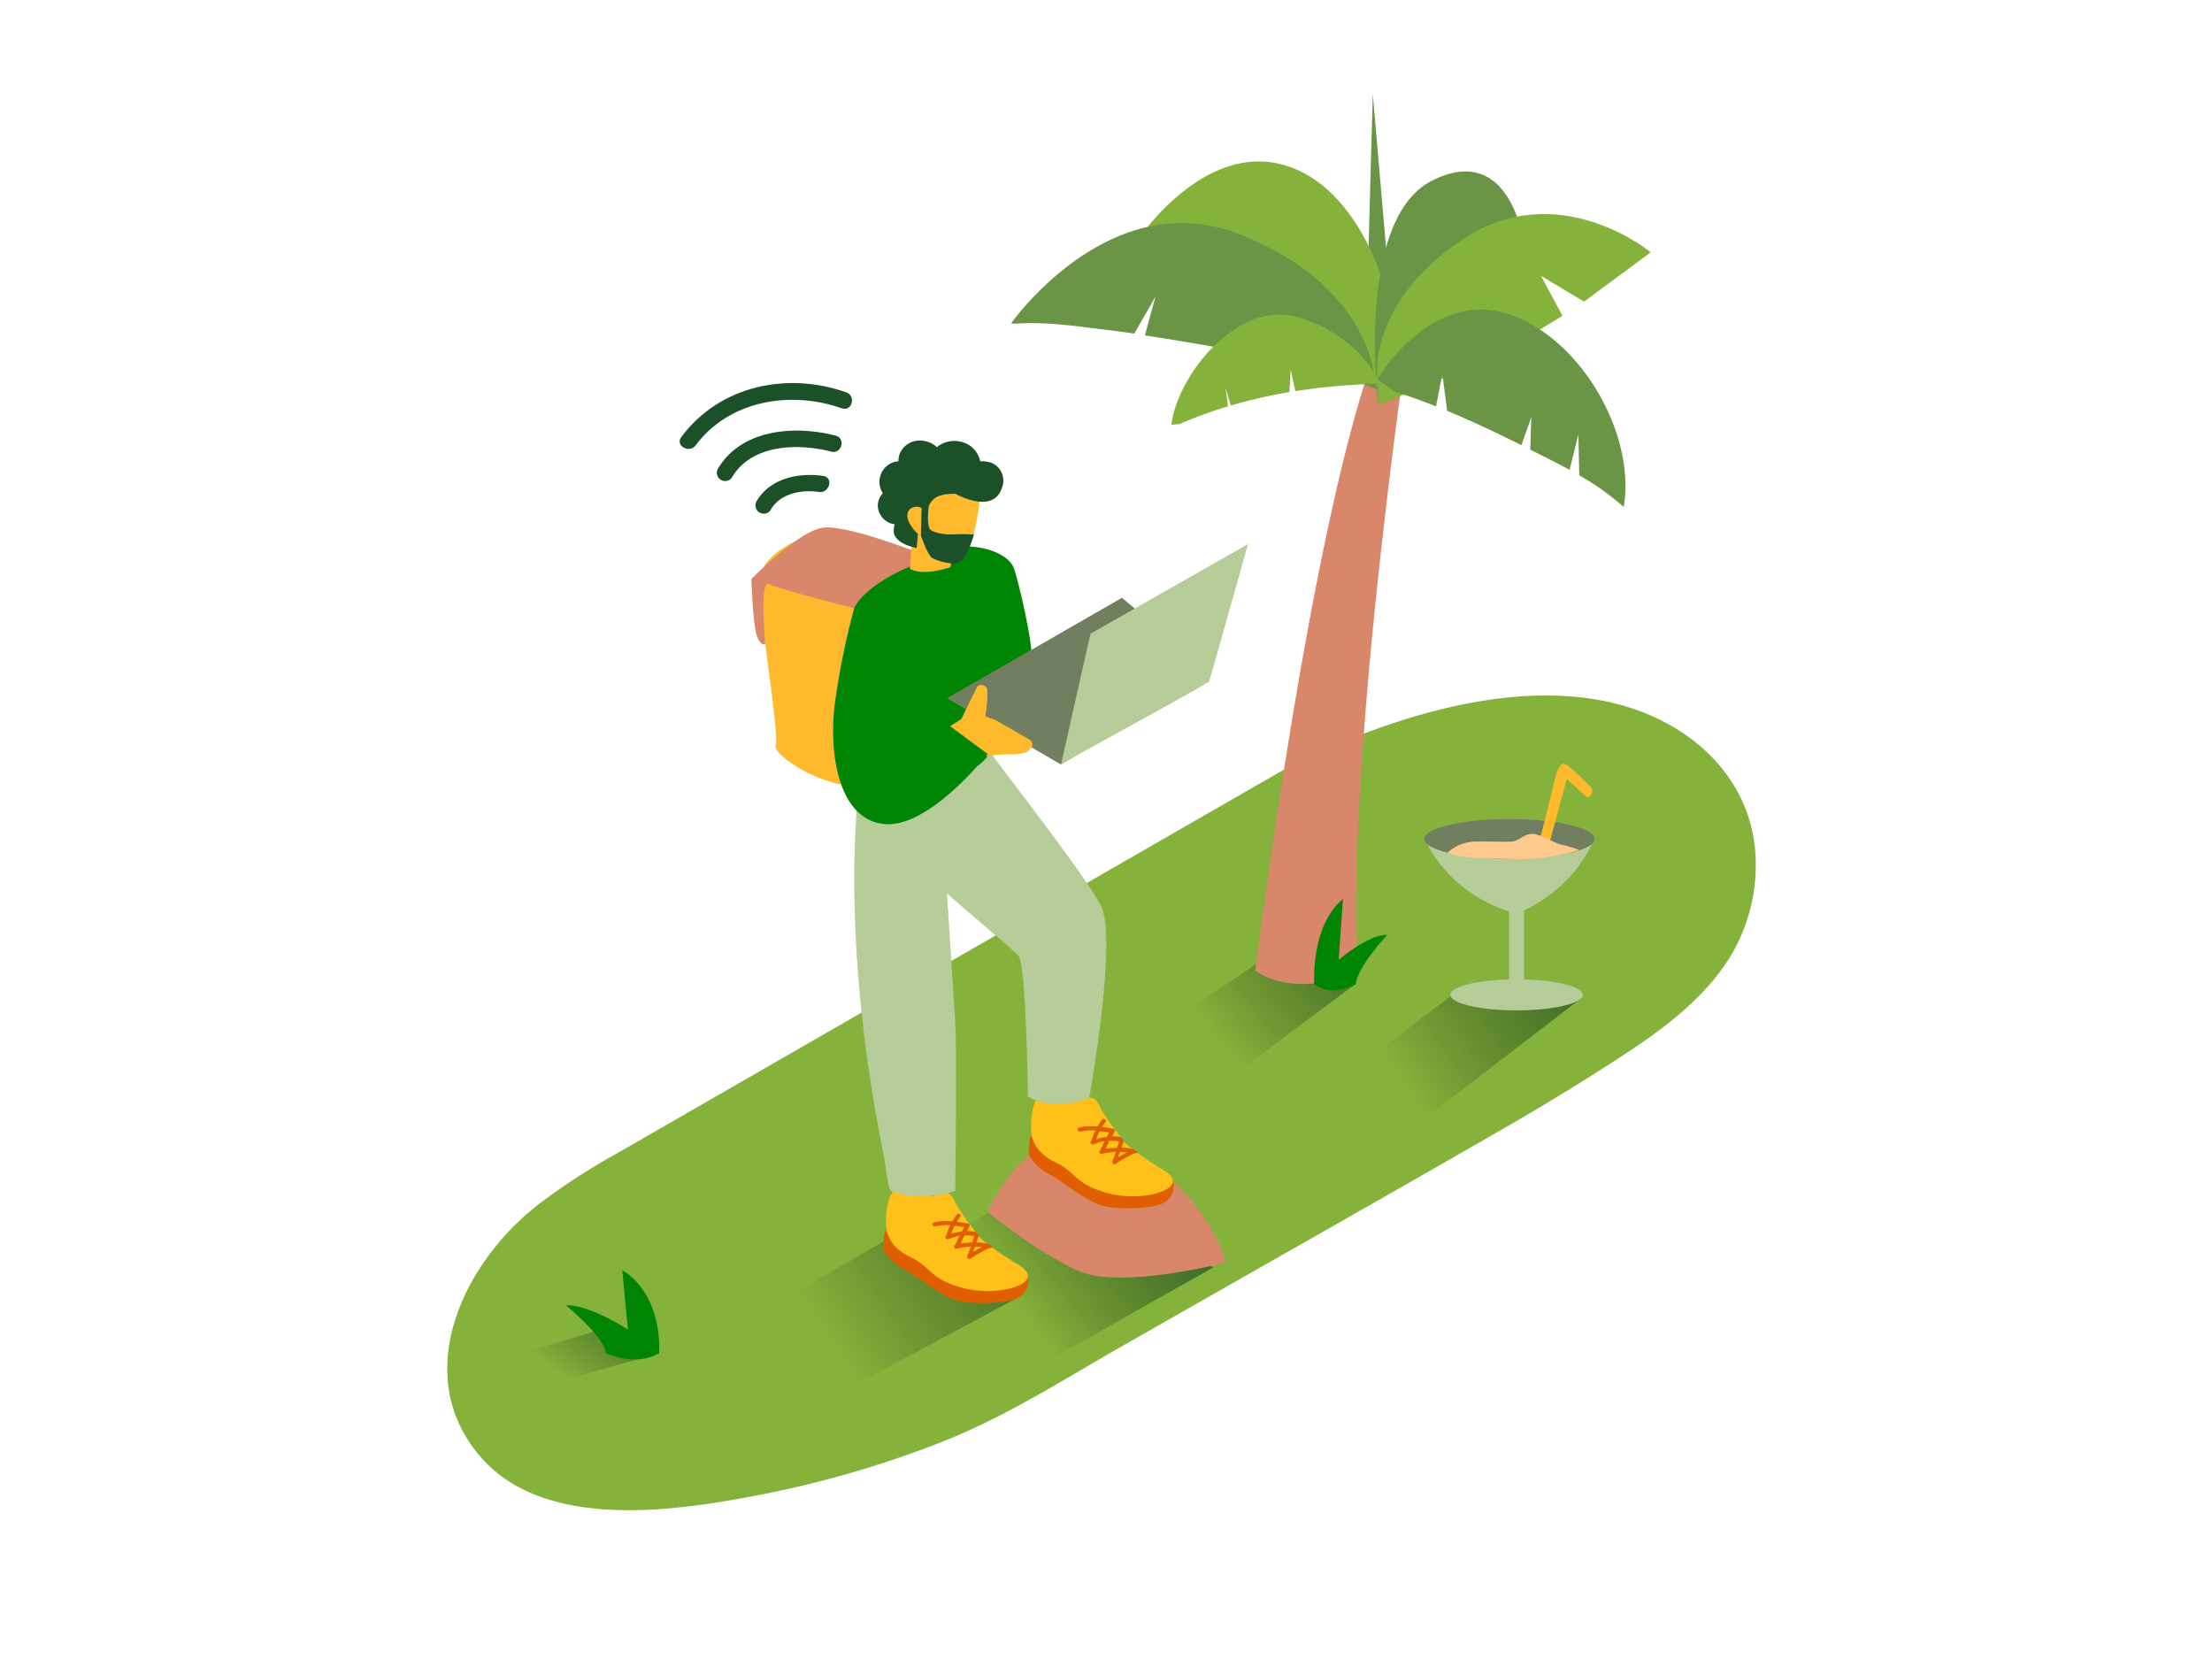 <?xml version="1.0" encoding="UTF-8" standalone="no"?>
<svg
   xmlns:dc="http://purl.org/dc/elements/1.1/"
   xmlns:cc="http://creativecommons.org/ns#"
   xmlns:rdf="http://www.w3.org/1999/02/22-rdf-syntax-ns#"
   xmlns:svg="http://www.w3.org/2000/svg"
   xmlns="http://www.w3.org/2000/svg"
   xmlns:xlink="http://www.w3.org/1999/xlink"
   xmlns:sodipodi="http://sodipodi.sourceforge.net/DTD/sodipodi-0.dtd"
   xmlns:inkscape="http://www.inkscape.org/namespaces/inkscape"
   inkscape:export-ydpi="450"
   inkscape:export-xdpi="450"
   inkscape:export-filename="C:\Users\Morgan\nowcasting\art\manypixels-iso-digital_nomad.png"
   inkscape:version="1.0 (4035a4fb49, 2020-05-01)"
   sodipodi:docname="manypixels-iso-digital_nomad.svg"
   version="1.1"
   viewBox="0 0 400 300"
   data-name="Layer 1"
   id="Layer_1">
  <sodipodi:namedview
     inkscape:current-layer="Layer_1"
     inkscape:window-maximized="0"
     inkscape:window-y="0"
     inkscape:window-x="0"
     inkscape:cy="141.53014"
     inkscape:cx="239.56549"
     inkscape:zoom="1.8543875"
     showgrid="false"
     id="namedview210"
     inkscape:window-height="948"
     inkscape:window-width="1309"
     inkscape:pageshadow="2"
     inkscape:pageopacity="0"
     guidetolerance="10"
     gridtolerance="10"
     objecttolerance="10"
     borderopacity="1"
     bordercolor="#666666"
     pagecolor="#ffffff" />
  <defs
     id="defs21">
    <linearGradient
       gradientUnits="userSpaceOnUse"
       y2="157.75"
       x2="309.38"
       y1="196.18"
       x1="252.88"
       id="linear-gradient">
      <stop
         id="stop2"
         stop-opacity="0"
         offset="0.01" />
      <stop
         id="stop4"
         stop-color="#006837"
         offset="1" />
    </linearGradient>
    <linearGradient
       gradientUnits="userSpaceOnUse"
       y2="149.59"
       x2="267.01"
       y1="187.77"
       x1="219.84"
       id="linear-gradient-2">
      <stop
         id="stop7"
         stop-opacity="0"
         offset="0" />
      <stop
         id="stop9"
         stop-color="#006837"
         offset="1" />
    </linearGradient>
    <linearGradient
       xlink:href="#linear-gradient-2"
       y2="198.97"
       x2="228.79"
       y1="234.9"
       x1="182.52"
       id="linear-gradient-3" />
    <linearGradient
       xlink:href="#linear-gradient-2"
       y2="197.27"
       x2="219.4"
       y1="243.09"
       x1="150.22"
       id="linear-gradient-4" />
    <linearGradient
       gradientUnits="userSpaceOnUse"
       y2="194.72"
       x2="164.42"
       y1="245.03"
       x1="98.61"
       id="linear-gradient-5">
      <stop
         id="stop14"
         stop-opacity="0"
         offset="0" />
      <stop
         id="stop16"
         stop-opacity="0.26"
         stop-color="#001b0e"
         offset="0.26" />
      <stop
         id="stop18"
         stop-color="#006837"
         offset="1" />
    </linearGradient>
    <linearGradient
       gradientTransform="matrix(0.589,-2.2742275e-6,0,0.31,11.049,171.924)"
       id="linear-gradient-4-2"
       x1="150.22"
       y1="243.09"
       x2="219.4"
       y2="197.27"
       xlink:href="#linear-gradient-2" />
  </defs>
  <title
     id="title23">#31-40</title>
  <path
     id="path25"
     fill="#85b23b"
     d="M97.91,217.38a46.9,46.9,0,0,0-12.25,13.76c-6.17,10.7-7.12,23.1,1.63,32.74,11.51,12.69,34.25,9.46,49.09,6.63a187.63,187.63,0,0,0,34.53-10c11.06-4.43,21.23-10.92,31.62-16.86,23.87-13.64,47.82-27.15,71.64-40.89,6.22-3.64,12.38-7.4,18.42-11.33,7.75-5,16-11,20.7-19.13a31.94,31.94,0,0,0,4.2-15.32c.25-10.46-5.05-19.24-13.78-24.83-28.13-18-72.85,7.78-72.85,7.78L184.14,166.8l-72.51,41.73A118.1,118.1,0,0,0,97.91,217.38Z" />
  <path
     id="path27"
     fill="url(#linear-gradient)"
     d="M240.84,199.6c1.23,4.3,9.49,3.2,12.36,6.07l32.64-25.08-22.29-1.39-23.69,18.06C238,201.81,239.53,195,240.84,199.6Z" />
  <path
     id="path29"
     fill="url(#linear-gradient-2)"
     d="M204.1,199.23c1.23,4.3,7.15-1,10,1.83l31-23.12-16.8-4.4-24.82,16.78C201.7,194.87,202.79,194.64,204.1,199.23Z" />
  <path
     id="path31"
     fill="url(#linear-gradient-3)"
     d="M156.19,244.06c1.23,4.3,17,7.09,17.79,10.78l45.5-25.7-39.05-10.77-23.82,13.71C154.8,236.62,154.88,239.47,156.19,244.06Z" />
  <path
     id="path33"
     fill="url(#linear-gradient-4)"
     d="M140.58,247.28c1.23,4.3,2.89,4.69,5.75,7.57l37.25-19.94-18.76-13.32L141,235.29C139.18,239.84,139.26,242.69,140.58,247.28Z" />
  <path
     id="path37"
     fill="#d8876a"
     d="M236.8,177.91a11.72,11.72,0,0,0,8.6-4.34c-1.64-39.17,9.24-112.51,9.24-112.51l-4.51-1.19C238.49,87.84,228.88,161,227,175.5,229.7,177.53,233.62,178.09,236.8,177.91Z" />
  <path
     id="path39"
     fill="#6a9546"
     d="M247.25,63.07c-.36-.89,1-46,1-46L251.87,59" />
  <path
     id="path41"
     fill="#85b23b"
     d="M249.58,49.5s-5.48-17.87-19.4-20.1-24.76,14.42-24.76,14.42l43.64,24.81L252.2,56" />
  <path
     id="path43"
     fill="#6a9546"
     d="M200.23,59.66q2.45.31,4.89.66l3.82-6.67-1.9,7c4.44.67,8.88,1.43,13.3,2.2l4,.72a22.11,22.11,0,0,1,2.44-5.87c.22-.28-.25,3.08-.72,6.2a117.78,117.78,0,0,1,22.89,6.5l-.52-2.78s-1.36-16.48-24.64-25.38-40.93,16.21-40.93,16.21l.47.1C189,58.1,194.61,59,200.23,59.66Z" />
  <path
     id="path45"
     fill="#6a9546"
     d="M249.25,73.27s-.08-.62-.18-1.72c-.65-6.93-2.21-32.75,9.88-38.88,14-7.09,16.49,10.74,16.49,10.74" />
  <path
     id="path47"
     fill="#85b23b"
     d="M249.06,68.63s-2-13.69,15.37-25.3,34.08,2.3,34.08,2.3l-12.07,8.91-7.76-4.64,3.86,7.21-10.14,6.18s-5.64-5.29-7.52-6.8c-.42-.34,3.35,8.92,3.35,8.92l-19,7.86Z" />
  <path
     id="path49"
     fill="#6a9546"
     d="M259.68,73.48l1.14-5.89.87,6.7c4.53,1.88,9,4,13.43,6.22l1.79-5.08-.2,5.88c2.4,1.2,4.8,2.39,7.12,3.66l1.59-6.38.16,7.37a47.64,47.64,0,0,1,8.05,5.72c2.27-13.76-8.53-31.63-21.87-35.17-13.53-3.59-22.72,12.12-22.72,12.12l3.4,2.26C254.91,71.66,257.3,72.54,259.68,73.48Z" />
  <path
     id="path51"
     fill="#85b23b"
     d="M222.06,73.48l-.42-3.31.92,3.16a92.53,92.53,0,0,1,10.62-2.43l.22-4.06.84,3.89a115.07,115.07,0,0,1,15.29-1.34c-.79-1.85-4.3-8.66-14.46-11.92-11.13-3.58-22.14,10.32-23.25,19.33l1.4-.09A81.13,81.13,0,0,1,222.06,73.48Z" />
  <ellipse
     id="ellipse53"
     fill="#b6cc99"
     ry="3.61"
     rx="15.4"
     cy="151.71"
     cx="272.95" />
  <path
     id="path55"
     fill="#b6cc99"
     d="M257.55,151.42s3.62,10.16,16.69,13.83c0,0,10.22-3.75,14.11-13.83" />
  <ellipse
     id="ellipse57"
     opacity="0.38"
     ry="3.61"
     rx="15.4"
     cy="151.71"
     cx="272.95" />
  <ellipse
     id="ellipse59"
     fill="#b6cc99"
     ry="2.81"
     rx="11.97"
     cy="179.9"
     cx="274.24" />
  <path
     id="path61"
     fill="#ffb92c"
     d="M287.8,142.48c-1.2-1.25-3.68-3.76-4.8-4.31s-1.8,2.65-1.8,2.65-3,12.12-3.41,13.62a13.39,13.39,0,0,0,1.89-.12l3.65-13.45L287,144.2a1.08,1.08,0,0,0,.56-.26A1.37,1.37,0,0,0,287.8,142.48Z" />
  <rect
     id="rect63"
     fill="#b6cc99"
     height="14.33"
     width="2.71"
     y="163.51"
     x="272.89" />
  <path
     id="path65"
     fill="#ffc98d"
     d="M261.74,154.19a8,8,0,0,1,4.64-2c2.58-.07,5.36.07,6.93,0s2.47-1.83,4.49-1.29,3.31,1.63,4.81,1.9a16,16,0,0,1,3,.94A38.59,38.59,0,0,1,273,155.33C268.68,155.17,264.93,155.38,261.74,154.19Z" />
  <path
     id="path67"
     fill="#008404"
     d="M237.65,177.94s-.69-10.58,5.21-15.38l-.79,11s5.44-4.64,8.78-4.5c0,0-5.42,5.78-5.69,8.93C245.15,177.94,241,180.55,237.65,177.94Z" />
  <path
     id="path153"
     fill="#e05e00"
     d="M185.6,230a24.73,24.73,0,0,0-4.92-3c-1.82-.79-7-6.88-7.42-7.5S172,216,171,215.78s-3,.91-3,.91-2.94-3-5.48-2.06c0,0-2.36,1.26-2.31,8a1.58,1.58,0,0,0-.22.17,27.41,27.41,0,0,0-.25,3.18,9,9,0,0,0,3.9,3.58c2.06,1.08,6.53,4.87,9.43,5.63s8.6.46,10.52-.27a3.44,3.44,0,0,0,2.31-2.8A3,3,0,0,0,185.6,230Z" />
  <path
     id="path155"
     fill="#ffc019"
     d="M168.61,216.44s-3.46-2.86-6.09-1.81-2.3,7.1-2.3,7.1,0,3.45,4.19,5.47,3.48,3.8,8.94,5.49,11.26.34,12.32-1.31-2.35-3.09-2.59-3.3-5.14-3.22-6.25-4.72-3.08-4.1-3.79-5.38-1-2.43-2.29-2.32A4,4,0,0,0,168.61,216.44Z" />
  <path
     id="path157"
     fill="#e05e00"
     d="M178.75,224.93h0a13.11,13.11,0,0,0-2.18-.26q.22-.65.42-1.31a7.68,7.68,0,0,1-.52-.6l0,0a8.88,8.88,0,0,0-1.61-.15l.46-.85a.36.36,0,0,0,0-.25.3.3,0,0,0-.22-.27.39.39,0,0,0-.2,0c-.62-.12-1.24-.22-1.86-.3q.29-.48.62-.93c.29-.39-.36-.76-.65-.38a12.55,12.55,0,0,0-.79,1.22,10.48,10.48,0,0,0-3.33.2c-.47.11-.27.84.2.72a9.35,9.35,0,0,1,2.75-.21,12.8,12.8,0,0,0-.74,1.89c-.37.22,0,.81.42.62a7.88,7.88,0,0,1,2-.6l-.48,1a4.8,4.8,0,0,0-.23.5.54.54,0,0,1-.07.13h0a.38.38,0,0,0,.25.71,12.35,12.35,0,0,1,2.56-.4q-.32.91-.65,1.8a.38.38,0,0,0,.55.42,26.52,26.52,0,0,1,3.42-1.94l.11,0a.37.37,0,0,0,.46-.3C179.16,225.28,179,225.11,178.75,224.93ZM172,223.11a11.86,11.86,0,0,1,.64-1.46c.57.06,1.14.16,1.72.26l-.42.79A8.8,8.8,0,0,0,172,223.11Zm1.73,1.79c.11-.28.21-.57.31-.77l.37-.72a8.08,8.08,0,0,1,1.75.12q-.18.58-.37,1.15A13,13,0,0,0,173.71,224.89Zm2.24,1.52.35-1a12,12,0,0,1,1.27.09C177,225.79,176.47,226.09,175.94,226.42Z" />
  <path
     id="path159"
     fill="#ffb92c"
     d="M156.77,98c-1.36.79-8.18-1.63-11.62-.58s-7.38,4-7.88,7.27,3.79,28.21,3,30,8.9,8.11,15.52,7.36,7.82-34.16,8.7-36.4S156.77,98,156.77,98Z" />
  <path
     id="path161"
     fill="#d8876a"
     d="M154.46,110s-13.62-3.47-15.4-4.4-.67,10.85-.67,10.85-.92.6-1.6-1.75-.92-10-.92-10,8.56-8.74,13-9.29,17.33,4.63,18.3,4.87-11.35,9.4-11.35,9.4Z" />
  <path
     id="path163"
     fill="#b6cc99"
     d="M169.74,138.05s2.68,42,3,46.73,0,30.57,0,30.57-6,2.27-11.65,0c-.47-.19-1-4.87-1.1-5.4-.8-4.05-1.58-8.12-2.23-12.2-3.24-20.21-4.46-41-1.9-61.42C159.07,110.55,169.74,138.05,169.74,138.05Z" />
  <path
     id="path165"
     fill="#1c5028"
     d="M186.54,118.45a14,14,0,0,1-12.36-9.84c-.19-.61-1.16-.35-1,.27a15.06,15.06,0,0,0,13.33,10.58C187.18,119.49,187.18,118.49,186.54,118.45Z" />
  <path
     id="path167"
     fill="#1c5028"
     d="M175.94,92.6a.4.4,0,0,0-.08.79A.4.4,0,0,0,175.94,92.6Z" />
  <path
     id="path169"
     fill="#d8876a"
     d="M178.59,219.17s6.22-15.83,19.62-13.21,22.54,17.05,23.37,22.35c0,0-19.08,5-26.76,1.44S178.59,219.17,178.59,219.17Z" />
  <path
     id="path171"
     fill="#e05e00"
     d="M211.83,212.85a24.73,24.73,0,0,0-4.92-3c-1.82-.79-7-6.88-7.42-7.5s-1.28-3.51-2.21-3.71-3,.91-3,.91-2.94-3-5.48-2.06c0,0-2.36,1.26-2.31,8a1.58,1.58,0,0,0-.22.17,27.41,27.41,0,0,0-.25,3.18,9,9,0,0,0,3.9,3.58c2.06,1.08,6.53,4.87,9.43,5.63s8.6.46,10.52-.27a3.44,3.44,0,0,0,2.31-2.8A3,3,0,0,0,211.83,212.85Z" />
  <path
     id="path173"
     fill="#ffc019"
     d="M194.84,199.3s-3.46-2.86-6.09-1.81-2.3,7.1-2.3,7.1,0,3.45,4.19,5.47,3.48,3.8,8.94,5.49,11.26.34,12.32-1.31-2.35-3.09-2.59-3.3-5.14-3.22-6.25-4.72-3.08-4.1-3.79-5.38-1-2.43-2.29-2.32A4,4,0,0,0,194.84,199.3Z" />
  <path
     id="path175"
     fill="#e05e00"
     d="M205,207.79h0a13.11,13.11,0,0,0-2.18-.26q.22-.65.42-1.31a7.68,7.68,0,0,1-.52-.6l0,0a8.88,8.88,0,0,0-1.61-.15l.46-.85a.36.36,0,0,0,0-.25.3.3,0,0,0-.22-.27.39.39,0,0,0-.2,0c-.62-.12-1.24-.22-1.86-.3q.29-.48.62-.93c.29-.39-.36-.76-.65-.38a12.55,12.55,0,0,0-.79,1.22,10.48,10.48,0,0,0-3.33.2c-.47.11-.27.84.2.72a9.35,9.35,0,0,1,2.75-.21,12.8,12.8,0,0,0-.74,1.89c-.37.22,0,.81.42.62a7.88,7.88,0,0,1,2-.6l-.48,1a4.8,4.8,0,0,0-.23.5.54.54,0,0,1-.07.13h0a.38.38,0,0,0,.25.71,12.35,12.35,0,0,1,2.56-.4q-.32.91-.65,1.8a.38.38,0,0,0,.55.42,26.52,26.52,0,0,1,3.42-1.94l.11,0a.37.37,0,0,0,.46-.3C205.39,208.14,205.18,208,205,207.79ZM198.21,206a11.86,11.86,0,0,1,.64-1.46c.57.06,1.14.16,1.72.26l-.42.79A8.8,8.8,0,0,0,198.21,206Zm1.73,1.79c.11-.28.21-.57.31-.77l.37-.72a8.08,8.08,0,0,1,1.75.12q-.18.58-.37,1.15A13,13,0,0,0,199.93,207.75Zm2.24,1.52.35-1a12,12,0,0,1,1.27.09C203.25,208.65,202.7,209,202.17,209.28Z" />
  <path
     id="path177"
     fill="#b6cc99"
     d="M177.76,134.17c.72,1.49,18.2,23.56,21.31,29.57s-2.1,34.77-2.1,34.77-6.25,2.78-11.1-.26c0,0-.27-23.79-1.7-25.43s-18.72-15.67-20.52-18.52,4.95-18.93,4.95-18.93" />
  <path
     id="path179"
     fill="#008404"
     d="M152.76,128.9s-.23-15.49,3.08-19.21,12.31-10.38,17.35-10.82,9.36,1.55,10.18,3.95,3.49,13.53,3.17,16.63-5.49,16.05-9.7,19-17.08,6.35-19.76,6.35S151.29,134.47,152.76,128.9Z" />
  <polyline
     id="polyline181"
     fill="#b6cc99"
     points="191.86 138.24 171.3 126.26 202.88 108.11 219.11 121.67" />
  <polyline
     id="polyline183"
     opacity="0.38"
     points="191.86 138.24 171.3 126.26 202.88 108.11 219.11 121.67" />
  <path
     id="path185"
     fill="#b6cc99"
     d="M197.19,114.6s-5.4,23.93-5.32,23.64,26.63-14.56,26.81-15.07,7-24.79,7-24.79Z" />
  <path
     id="path187"
     fill="#ffb92c"
     d="M186.23,133.78,180,130.2a1,1,0,0,0-.28-.09,1.11,1.11,0,0,0-.71-.21l-.83-.42a23,23,0,0,0,.37-4.59.93.93,0,0,0-.67-.91.86.86,0,0,0-1.27.37L173.85,130l-.08.07-6.06,3.88c1.08,2,2.29,4,3.5,6,1.81-1,3.59-2,5.34-3l.49-.1a1,1,0,0,0,.31,0,36.07,36.07,0,0,1,4.87-.44,9.38,9.38,0,0,0,3.43-.42,1,1,0,0,0,.54-.5A1,1,0,0,0,186.23,133.78Z" />
  <path
     id="path189"
     fill="#008404"
     d="M165.9,132.64c-.09-.13,5.4-1.7,5.4-1.7l7.29,5.39S168,149.92,159.79,149s-9.89-12.79-8.87-21.38A135.14,135.14,0,0,1,154.46,110s1.38-4,10.91-7.91" />
  <path
     id="path191"
     fill="#1c5028"
     d="M166.69,90.29h-.84a.5.5,0,0,0,0,1h.84A.5.5,0,0,0,166.69,90.29Z" />
  <path
     id="path193"
     fill="#1c5028"
     d="M173.84,94.58A7.66,7.66,0,0,1,166,96.14c-.61-.21-.87.75-.27,1a8.67,8.67,0,0,0,8.81-1.82C175,94.85,174.32,94.15,173.84,94.58Z" />
  <path
     id="path195"
     fill="#ffb92c"
     d="M177.41,88.12s-.91,12.35-4,12.94-6.56-1-7.64-2.57-3.39-9.35-2.27-10.77S175.67,85.86,177.41,88.12Z" />
  <path
     id="path197"
     fill="#ffb92c"
     d="M165,96.73l-.47,6.09s1.88,1.53,7.32-.26l.77-3.53" />
  <path
     id="path199"
     fill="#1c5028"
     d="M179.45,83.76a5,5,0,0,0-2.18-.34,4.87,4.87,0,0,0-1.69-2.7,5.1,5.1,0,0,0-5.32-.43,3.85,3.85,0,0,0-.82.58,4.55,4.55,0,0,0-3.53-1.19,3.84,3.84,0,0,0-3.27,2.54,3.23,3.23,0,0,0-.16,1.19A3.66,3.66,0,0,0,159.21,86a3.63,3.63,0,0,0,.45,3.19,3.2,3.2,0,0,0-.71,3.38,3.55,3.55,0,0,0,2.85,2.25,3.39,3.39,0,0,0-.1,1.83c.65,1.47,2.42,2.08,4.06,2.45.07-.78.15-1.55.19-2.33a.83.83,0,0,1,.05-.21,6.87,6.87,0,0,1-1.39-1.71c-.52-.85-.89-2.06,0-2.83a1.8,1.8,0,0,1,2.75.62,9.39,9.39,0,0,1,.61-1.15h0c.79-2,2.84-2.19,4.78-2.2,2.94,1.55,7.23,2.67,8.43-1.07A3.49,3.49,0,0,0,179.45,83.76Z" />
  <path
     id="path201"
     fill="#1c5028"
     d="M167.95,91.47s-.48,3.64.3,4.31,2.9.94,4.41.84,3,.05,3.47,0c0,0-1.06,3.79-2.29,4.83s-4.52-.08-5.31-.58-2-4-2-4l.14-5.34Z" />
  <path
     id="path203"
     fill="#1c5028"
     d="M139.37,92.19c1.7-3,5.63-3.69,8.72-3.23,1.89.29,2.7-2.6.8-2.89-4.43-.67-9.68.4-12.1,4.61a1.5,1.5,0,0,0,2.59,1.51Z" />
  <path
     id="path205"
     fill="#1c5028"
     d="M132.4,86.26c3.62-6,12-6.12,17.92-4.59,1.87.48,2.67-2.41.8-2.89-7.31-1.89-17-1.27-21.31,6a1.5,1.5,0,0,0,2.59,1.51Z" />
  <path
     id="path207"
     fill="#1c5028"
     d="M125.78,80.55c6.05-8.14,17.14-10,26.46-6.71,1.82.64,2.61-2.25.8-2.89-10.64-3.76-22.89-1.27-29.85,8.09-1.15,1.55,1.45,3,2.59,1.51Z" />
  <path
     style="fill:url(#linear-gradient-4-2);stroke-width:0.427"
     d="m 93.86,248.528 c 0.725,1.332 1.702,1.453 3.387,2.345 l 21.943,-6.177 -11.051,-4.126 -14.032,4.244 c -1.072,1.41 -1.025,2.292 -0.247,3.714 z"
     fill="url(#linear-gradient-4)"
     id="path33-9" />
  <path
     style="stroke-width:1.117"
     d="m 119.19,244.695 c 0,0 0.882,-10.336 -6.658,-15.025 l 1.009,10.746 c 0,0 -6.951,-4.533 -11.219,-4.396 0,0 6.926,5.647 7.271,8.724 0.013,-0.049 5.316,2.501 9.597,-0.049 z"
     fill="#008404"
     id="path67-3" />
</svg>
